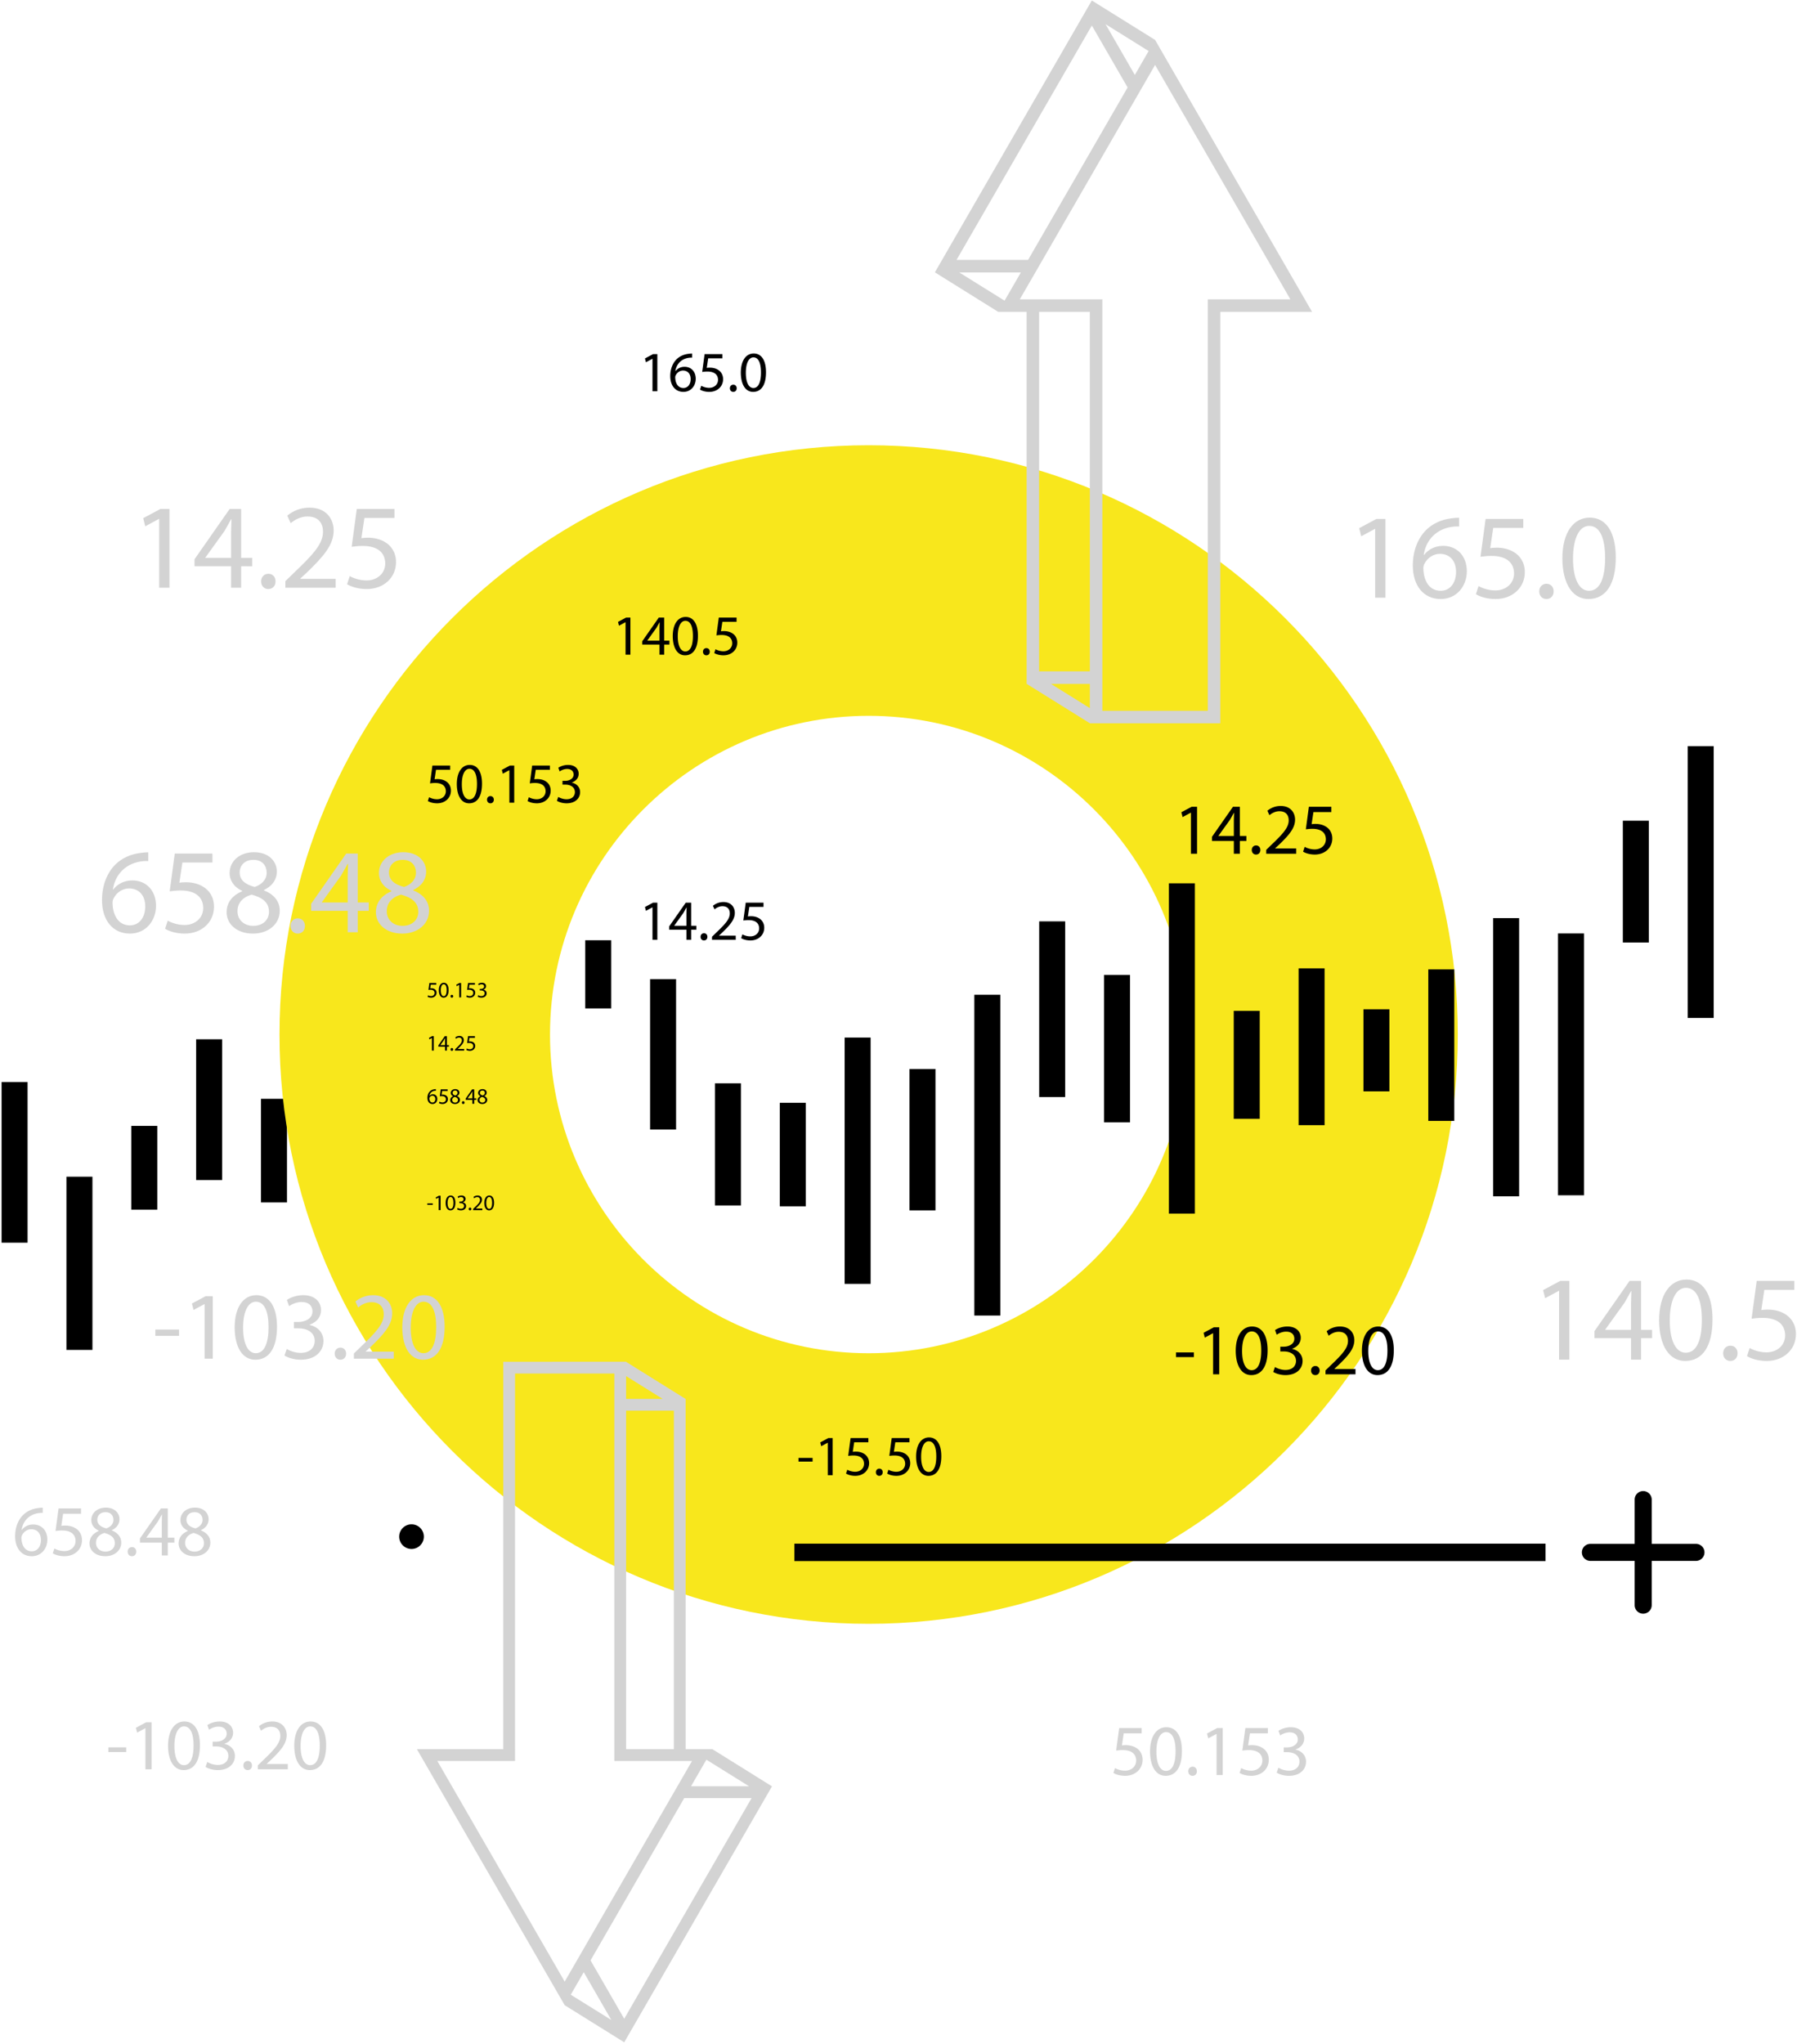 <svg xmlns="http://www.w3.org/2000/svg" width="467" height="531" fill="none" fill-rule="evenodd" xmlns:v="https://vecta.io/nano"><path d="M.412 322.876h6.754v-41.733H.412v41.733zm16.854 27.856h6.754v-44.997h-6.754v44.997zm16.853-36.429h6.754v-21.78h-6.754v21.78zm16.853-7.701h6.754V270.02h-6.754v36.582zm16.853 5.821h6.754v-26.924h-6.754v26.924zm33.706 13.194h6.754v-44.939h-6.754v44.939zm16.853-42.292h6.754v-61.168h-6.754v61.168zm16.853-33.799h6.755V196.03h-6.755v53.496zm16.854 12.475h6.754V244.3h-6.754v17.701zm16.853 31.476h6.754v-39.082h-6.754v39.082zm16.853 19.726h6.754v-31.725h-6.754v31.725zm16.853.22h6.754v-26.892h-6.754v26.892zm16.853 20.158h6.754v-64.004h-6.754v64.004zm16.853-19.095h6.754v-36.742h-6.754v36.742zm16.853 27.322h6.754v-83.345h-6.754v83.345zm16.853-56.778h6.754v-45.639h-6.754v45.639z" fill="#000"/><path d="M225.739 185.986c-45.654 0-82.806 37.151-82.806 82.805s37.152 82.807 82.806 82.807 82.807-37.152 82.807-82.807-37.152-82.805-82.807-82.805zm0 235.912c-84.424 0-153.106-68.682-153.106-153.107s68.682-153.106 153.106-153.106 153.107 68.683 153.107 153.106-68.683 153.107-153.107 153.107z" fill="#f8e71c"/><g fill="#000"><path d="M103.742 399.251c0-1.769 1.435-3.203 3.204-3.203s3.203 1.434 3.203 3.203-1.434 3.203-3.203 3.203-3.204-1.434-3.204-3.203zm102.707 6.355h195.206v-4.534H206.449v4.534zm80.466-114.001h6.754v-38.296h-6.754v38.296zm16.854 23.724h6.754v-85.82h-6.754v85.82zm16.853-24.625h6.754v-28.068h-6.754v28.068zm16.853 1.654h6.754v-40.76h-6.754v40.76zm16.853-8.792h6.754v-21.338h-6.754v21.338zm16.853 7.665h6.754v-39.358h-6.754v39.358zm16.853 19.597h6.754v-72.283h-6.754v72.283zm16.853-.263h6.754v-68.039h-6.754v68.039zm16.853-65.688h6.754v-31.635h-6.754v31.635zm16.854 19.604h6.754v-70.616h-6.754v70.616zm-325.221-8.65h-1.428l-.144.961c.087-.011.168-.023.306-.023.288 0 .575.064.806.202.293.167.535.489.535.961 0 .732-.581 1.279-1.393 1.279-.409 0-.754-.116-.933-.231l.127-.386c.155.093.46.208.8.208.478 0 .887-.311.887-.812-.006-.484-.328-.829-1.077-.829-.213 0-.38.023-.518.04l.242-1.796h1.79v.426zm1.175 1.462c0 .973.299 1.526.76 1.526.518 0 .765-.605.765-1.56 0-.921-.236-1.526-.76-1.526-.443 0-.765.541-.765 1.56zm2.032-.057c0 1.272-.472 1.974-1.301 1.974-.731 0-1.227-.685-1.238-1.923 0-1.255.541-1.946 1.301-1.946.789 0 1.238.703 1.238 1.895zm.506 1.612c0-.213.144-.363.346-.363s.34.15.34.363c0 .207-.133.362-.346.362-.201 0-.34-.155-.34-.362zm2.251-2.971h-.011l-.651.351-.098-.386.818-.437h.432v3.742h-.49v-3.27zm4.088-.046h-1.428l-.144.961c.087-.011.167-.023.305-.023.288 0 .576.064.806.202.294.167.536.489.536.961 0 .732-.582 1.279-1.393 1.279-.409 0-.755-.116-.933-.231l.126-.386a1.67 1.67 0 0 0 .801.208c.478 0 .886-.311.886-.812-.005-.484-.328-.829-1.076-.829-.213 0-.38.023-.518.04l.241-1.796h1.791v.426zm.84 2.735c.144.092.478.236.829.236.651 0 .853-.415.847-.726-.006-.524-.478-.748-.967-.748h-.283v-.38h.283c.368 0 .834-.19.834-.634 0-.299-.19-.564-.656-.564-.299 0-.587.133-.748.248l-.133-.369c.196-.144.576-.288.979-.288.737 0 1.071.438 1.071.893 0 .386-.23.714-.691.881v.011c.461.092.835.438.835.962 0 .599-.467 1.122-1.365 1.122-.42 0-.789-.132-.973-.253l.138-.391zm-12.026 11.128h-.011l-.651.351-.098-.385.818-.438h.431v3.742h-.489v-3.27zm3.42 1.854v-1.249l.017-.588h-.017l-.311.553-.916 1.273v.011h1.227zm0 1.416v-1.019h-1.739v-.334l1.67-2.389h.547v2.326h.524v.397h-.524v1.019h-.478zm1.427-.299c0-.213.144-.363.346-.363s.34.15.34.363c0 .207-.133.363-.346.363-.201 0-.34-.156-.34-.363zm1.152.299v-.311l.397-.385c.956-.91 1.388-1.394 1.393-1.958 0-.38-.184-.731-.742-.731-.34 0-.622.173-.795.317l-.161-.357a1.64 1.64 0 0 1 1.059-.38c.806 0 1.146.552 1.146 1.088 0 .691-.501 1.249-1.29 2.009l-.299.277v.011h1.681v.42h-2.389zm5.187-3.316h-1.428l-.144.962c.087-.012.167-.023.305-.023.288 0 .576.063.806.201.294.167.536.489.536.962 0 .731-.582 1.278-1.393 1.278-.409 0-.755-.115-.933-.231l.126-.385c.156.092.461.207.801.207.478 0 .886-.311.886-.812-.005-.484-.328-.829-1.076-.829-.213 0-.38.023-.518.04l.241-1.796h1.791v.426zm-10.293 15.907c0-.535-.306-.858-.772-.858-.305 0-.587.19-.725.461-.035.057-.058.132-.058.225.011.616.294 1.07.823 1.07.438 0 .732-.362.732-.898zm.143-2.159c-.103-.006-.236 0-.38.023a1.52 1.52 0 0 0-1.301 1.33h.018c.178-.236.489-.432.903-.432.662 0 1.129.478 1.129 1.209 0 .686-.467 1.319-1.244 1.319-.8 0-1.324-.622-1.324-1.595 0-.737.265-1.318.633-1.687.311-.305.726-.495 1.198-.553.15-.023.276-.028.368-.028v.414zm3.052.069h-1.428l-.144.962c.086-.012.167-.023.305-.023.288 0 .576.063.806.201.294.167.536.49.536.962 0 .731-.582 1.278-1.394 1.278-.409 0-.754-.115-.932-.23l.126-.386a1.68 1.68 0 0 0 .8.207c.478 0 .887-.311.887-.812-.006-.483-.328-.829-1.077-.829-.213 0-.38.023-.518.04l.242-1.796h1.791v.426zm1.295.472c0 .375.282.576.714.691.322-.109.57-.339.57-.679a.58.58 0 0 0-.634-.61c-.42 0-.65.276-.65.598zm1.393 1.872c0-.455-.316-.674-.823-.818-.438.127-.674.414-.674.772-.017.38.271.713.749.713.455 0 .748-.282.748-.667zm-2.015.023c0-.472.282-.806.743-1.002l-.006-.017c-.415-.196-.593-.519-.593-.841 0-.593.501-.996 1.157-.996.726 0 1.088.455 1.088.921 0 .317-.155.656-.616.875v.017c.467.185.755.513.755.968 0 .65-.559 1.088-1.273 1.088-.783 0-1.255-.466-1.255-1.013zm3.04.65c0-.213.144-.363.345-.363s.34.15.34.363c0 .207-.132.363-.346.363-.201 0-.339-.156-.339-.363zm2.717-1.117v-1.249l.017-.587h-.017l-.311.552-.915 1.273v.011h1.226zm0 1.417v-1.019h-1.739v-.334l1.67-2.39h.547v2.326h.524v.398h-.524v1.019h-.478z"/><path d="M124.72 283.937c0 .375.282.576.714.691.323-.109.57-.339.57-.679 0-.299-.178-.61-.633-.61-.42 0-.651.276-.651.598zm1.393 1.872c0-.455-.316-.674-.823-.818-.437.127-.673.414-.673.772-.018.38.27.713.748.713.455 0 .748-.282.748-.667zm-2.015.023c0-.472.283-.806.743-1.002l-.006-.017c-.414-.196-.593-.519-.593-.841 0-.593.501-.996 1.158-.996.725 0 1.088.455 1.088.921 0 .317-.156.656-.616.875v.017c.466.185.754.513.754.968 0 .65-.559 1.088-1.272 1.088-.783 0-1.256-.466-1.256-1.013zm-13.045 27.214h1.422v-.375h-1.422v.375zm2.954-1.9h-.012l-.651.351-.098-.386.818-.437h.432v3.742h-.489v-3.27zm2.308 1.416c0 .973.299 1.526.76 1.526.518 0 .766-.605.766-1.56 0-.922-.236-1.526-.76-1.526-.444 0-.766.541-.766 1.56zm2.032-.058c0 1.273-.472 1.975-1.301 1.975-.731 0-1.226-.685-1.238-1.923 0-1.255.541-1.946 1.302-1.946.788 0 1.237.703 1.237 1.894zm.587 1.331c.144.092.478.236.83.236.65 0 .852-.415.846-.726-.006-.524-.478-.748-.967-.748h-.282v-.38h.282c.368 0 .834-.19.834-.634 0-.299-.19-.564-.656-.564-.299 0-.587.132-.748.248l-.133-.369c.196-.144.576-.288.979-.288.737 0 1.071.438 1.071.893 0 .385-.23.714-.691.881v.011c.461.092.835.438.835.962 0 .598-.467 1.122-1.365 1.122-.42 0-.789-.132-.973-.253l.138-.391zm2.873.282c0-.213.144-.363.346-.363s.339.15.339.363c0 .207-.132.362-.345.362-.202 0-.34-.155-.34-.362zm1.151.299v-.311l.398-.386c.956-.909 1.387-1.393 1.393-1.957 0-.38-.184-.731-.743-.731-.339 0-.621.172-.794.316l-.161-.357c.259-.218.627-.38 1.059-.38.806 0 1.146.553 1.146 1.088 0 .691-.501 1.25-1.29 2.01l-.299.276v.012h1.681v.42h-2.39zm3.409-1.854c0 .973.299 1.526.76 1.526.518 0 .766-.605.766-1.56 0-.922-.237-1.526-.761-1.526-.443 0-.765.541-.765 1.56zm2.032-.058c0 1.273-.472 1.975-1.301 1.975-.731 0-1.226-.685-1.238-1.923 0-1.255.541-1.946 1.301-1.946.789 0 1.238.703 1.238 1.894z"/></g><path d="M296.694 450.366h-4.659l-.47 3.137c.282-.037.545-.075.996-.075.939 0 1.879.207 2.63.658.958.544 1.747 1.596 1.747 3.137 0 2.385-1.897 4.17-4.546 4.17-1.334 0-2.461-.376-3.043-.752l.413-1.258c.507.3 1.503.676 2.611.676 1.559 0 2.893-1.015 2.893-2.649-.019-1.578-1.071-2.705-3.513-2.705-.695 0-1.239.075-1.69.132l.789-5.861h5.842v1.39zm3.831 4.771c0 3.175.977 4.978 2.48 4.978 1.691 0 2.498-1.972 2.498-5.09 0-3.006-.77-4.978-2.479-4.978-1.447 0-2.499 1.766-2.499 5.09zm6.631-.188c0 4.152-1.54 6.444-4.245 6.444-2.386 0-4.001-2.236-4.039-6.274 0-4.095 1.766-6.35 4.246-6.35 2.573 0 4.038 2.292 4.038 6.18zm1.653 5.26c0-.695.47-1.183 1.127-1.183s1.108.488 1.108 1.183c0 .676-.432 1.184-1.127 1.184-.657 0-1.108-.508-1.108-1.184zm7.345-9.693h-.038l-2.123 1.146-.319-1.258 2.667-1.428h1.409v12.21h-1.596v-10.67zm13.336-.15h-4.658l-.47 3.137c.282-.037.545-.075.996-.075.939 0 1.878.207 2.63.658.957.544 1.746 1.596 1.746 3.137 0 2.385-1.897 4.17-4.545 4.17-1.334 0-2.461-.376-3.044-.752l.414-1.258c.507.3 1.503.676 2.611.676 1.559 0 2.893-1.015 2.893-2.649-.019-1.578-1.071-2.705-3.513-2.705-.695 0-1.24.075-1.691.132l.789-5.861h5.842v1.39zm2.743 8.923a5.53 5.53 0 0 0 2.704.77c2.123 0 2.781-1.353 2.762-2.367-.019-1.709-1.559-2.442-3.156-2.442h-.921v-1.24h.921c1.202 0 2.724-.62 2.724-2.066 0-.977-.62-1.841-2.142-1.841-.977 0-1.916.432-2.442.808l-.432-1.202c.639-.47 1.879-.94 3.194-.94 2.404 0 3.494 1.428 3.494 2.912 0 1.259-.752 2.329-2.255 2.874v.038c1.503.3 2.724 1.427 2.724 3.137 0 1.953-1.521 3.663-4.452 3.663-1.371 0-2.573-.432-3.174-.827l.451-1.277zM10.638 400.131c0-1.747-.996-2.799-2.517-2.799-.996 0-1.916.62-2.367 1.503a1.4 1.4 0 0 0-.188.732c.038 2.01.958 3.494 2.686 3.494 1.428 0 2.386-1.183 2.386-2.93zm.47-7.045c-.338-.018-.77 0-1.24.075-2.592.433-3.964 2.33-4.245 4.34h.056c.582-.771 1.597-1.409 2.949-1.409 2.16 0 3.682 1.559 3.682 3.945 0 2.235-1.521 4.301-4.057 4.301-2.611 0-4.321-2.028-4.321-5.203 0-2.405.864-4.302 2.066-5.504 1.014-.995 2.367-1.615 3.907-1.803a7.96 7.96 0 0 1 1.202-.094v1.352zm9.955.226h-4.659l-.47 3.137c.282-.038.545-.075.996-.075.939 0 1.878.206 2.63.657.958.545 1.747 1.597 1.747 3.137 0 2.386-1.897 4.17-4.546 4.17-1.334 0-2.461-.375-3.043-.751l.413-1.259c.507.301 1.503.677 2.611.677 1.559 0 2.893-1.015 2.893-2.649-.019-1.578-1.071-2.705-3.513-2.705-.695 0-1.24.075-1.691.132l.789-5.861h5.842v1.39zm4.227 1.54c0 1.221.921 1.879 2.329 2.254 1.052-.357 1.86-1.108 1.86-2.216 0-.977-.582-1.991-2.066-1.991-1.371 0-2.123.901-2.123 1.953zm4.546 6.105c0-1.484-1.033-2.198-2.686-2.667-1.428.413-2.198 1.352-2.198 2.517-.056 1.24.883 2.329 2.442 2.329 1.484 0 2.442-.92 2.442-2.179zm-6.575.075c0-1.54.921-2.63 2.423-3.268l-.019-.057c-1.352-.638-1.935-1.69-1.935-2.742 0-1.935 1.634-3.25 3.776-3.25 2.367 0 3.55 1.484 3.55 3.006 0 1.033-.507 2.141-2.01 2.855v.056c1.522.601 2.461 1.672 2.461 3.156 0 2.123-1.822 3.55-4.151 3.55-2.555 0-4.095-1.521-4.095-3.306zm9.918 2.123c0-.695.47-1.184 1.127-1.184s1.108.489 1.108 1.184c0 .676-.432 1.183-1.127 1.183-.657 0-1.108-.507-1.108-1.183zm8.866-3.644v-4.077l.056-1.916h-.056l-1.014 1.804-2.987 4.151v.038h4.001zm0 4.621v-3.325h-5.673v-1.09l5.447-7.795h1.785v7.589h1.709v1.296h-1.709v3.325h-1.559zm6.405-9.28c0 1.221.92 1.879 2.329 2.254 1.052-.357 1.86-1.108 1.86-2.216 0-.977-.582-1.991-2.066-1.991-1.371 0-2.123.901-2.123 1.953zm4.546 6.105c0-1.484-1.033-2.198-2.686-2.667-1.428.413-2.198 1.352-2.198 2.517-.056 1.24.883 2.329 2.442 2.329 1.484 0 2.442-.92 2.442-2.179zm-6.575.075c0-1.54.92-2.63 2.423-3.268l-.019-.057c-1.352-.638-1.935-1.69-1.935-2.742 0-1.935 1.634-3.25 3.776-3.25 2.367 0 3.55 1.484 3.55 3.006 0 1.033-.507 2.141-2.01 2.855v.056c1.521.601 2.461 1.672 2.461 3.156 0 2.123-1.822 3.55-4.151 3.55-2.555 0-4.095-1.521-4.095-3.306zm-18.262 54.193h4.64v-1.221h-4.64v1.221zm9.636-6.199h-.038l-2.123 1.146-.319-1.259 2.667-1.427h1.409v12.21h-1.597v-10.67zm7.532 4.621c0 3.175.977 4.978 2.48 4.978 1.691 0 2.498-1.972 2.498-5.091 0-3.005-.77-4.977-2.48-4.977-1.446 0-2.498 1.765-2.498 5.09zm6.631-.188c0 4.152-1.54 6.443-4.245 6.443-2.386 0-4.001-2.235-4.039-6.274 0-4.095 1.766-6.349 4.245-6.349 2.574 0 4.039 2.292 4.039 6.18zm1.916 4.339c.47.301 1.559.771 2.705.771 2.123 0 2.78-1.353 2.761-2.367-.019-1.709-1.559-2.442-3.156-2.442h-.92v-1.24h.92c1.202 0 2.724-.62 2.724-2.066 0-.977-.62-1.841-2.142-1.841-.977 0-1.916.432-2.442.808l-.432-1.203c.639-.469 1.879-.939 3.193-.939 2.404 0 3.494 1.428 3.494 2.912 0 1.258-.751 2.329-2.254 2.874v.037c1.503.301 2.724 1.428 2.724 3.137 0 1.954-1.521 3.663-4.452 3.663-1.371 0-2.574-.432-3.175-.826l.451-1.278zm9.373.921c0-.695.47-1.183 1.127-1.183s1.108.488 1.108 1.183c0 .676-.432 1.183-1.127 1.183-.658 0-1.108-.507-1.108-1.183zm3.757.977v-1.015l1.296-1.258c3.118-2.968 4.527-4.546 4.546-6.387 0-1.24-.601-2.386-2.423-2.386-1.108 0-2.029.564-2.592 1.034l-.526-1.165c.845-.714 2.048-1.24 3.456-1.24 2.63 0 3.738 1.804 3.738 3.551 0 2.254-1.634 4.076-4.208 6.555l-.977.902v.038h5.485v1.371h-7.796zm11.12-6.049c0 3.175.977 4.978 2.48 4.978 1.691 0 2.498-1.972 2.498-5.091 0-3.005-.77-4.977-2.48-4.977-1.447 0-2.498 1.765-2.498 5.09zm6.631-.188c0 4.152-1.54 6.443-4.245 6.443-2.386 0-4.001-2.235-4.039-6.274 0-4.095 1.766-6.349 4.245-6.349 2.574 0 4.039 2.292 4.039 6.18z" fill="#d3d3d3"/><path d="M309.491 211.154h-.038l-2.123 1.145-.319-1.258 2.667-1.428h1.409v12.21h-1.596v-10.669zm11.157 6.048v-4.076l.057-1.916h-.057l-1.014 1.803-2.987 4.152v.037h4.001zm0 4.621v-3.325h-5.673v-1.089l5.448-7.796h1.784v7.589h1.71v1.296h-1.71v3.325h-1.559zm4.658-.977c0-.695.47-1.183 1.127-1.183s1.109.488 1.109 1.183c0 .677-.432 1.184-1.127 1.184-.658 0-1.109-.507-1.109-1.184zm3.757.977v-1.014l1.296-1.259c3.118-2.968 4.527-4.546 4.546-6.387 0-1.239-.601-2.385-2.423-2.385-1.108 0-2.029.563-2.592 1.033l-.526-1.165a5.36 5.36 0 0 1 3.456-1.239c2.63 0 3.738 1.803 3.738 3.55 0 2.254-1.634 4.076-4.208 6.556l-.976.901v.038h5.485v1.371h-7.796zm16.925-10.82h-4.659l-.47 3.137c.282-.037.545-.075.996-.075.939 0 1.879.207 2.63.658.958.544 1.747 1.596 1.747 3.137 0 2.385-1.897 4.17-4.546 4.17-1.334 0-2.461-.376-3.043-.752l.413-1.258c.507.3 1.503.676 2.611.676 1.559 0 2.893-1.014 2.893-2.649-.019-1.577-1.071-2.705-3.513-2.705-.695 0-1.239.076-1.69.132l.789-5.861h5.842v1.39zm-40.367 141.598h4.64v-1.221h-4.64v1.221zm9.636-6.199h-.037l-2.123 1.146-.319-1.259 2.667-1.428h1.409v12.21h-1.597v-10.669zm7.533 4.621c0 3.174.976 4.978 2.479 4.978 1.691 0 2.498-1.973 2.498-5.091 0-3.006-.77-4.978-2.479-4.978-1.447 0-2.498 1.766-2.498 5.091zm6.631-.188c0 4.151-1.541 6.443-4.246 6.443-2.385 0-4.001-2.235-4.039-6.274 0-4.095 1.766-6.349 4.246-6.349 2.573 0 4.039 2.292 4.039 6.18zm1.915 4.339c.47.301 1.559.77 2.705.77 2.123 0 2.78-1.352 2.761-2.367-.018-1.709-1.559-2.442-3.155-2.442h-.921v-1.239h.921c1.202 0 2.723-.62 2.723-2.067 0-.976-.619-1.841-2.141-1.841-.977 0-1.916.432-2.442.808l-.432-1.202c.639-.47 1.878-.939 3.193-.939 2.405 0 3.494 1.427 3.494 2.911 0 1.259-.751 2.33-2.254 2.874v.038c1.503.301 2.724 1.428 2.724 3.137 0 1.954-1.522 3.663-4.452 3.663-1.371 0-2.574-.432-3.175-.826l.451-1.278zm9.373.921c0-.695.47-1.184 1.127-1.184s1.109.489 1.109 1.184c0 .676-.432 1.183-1.127 1.183-.658 0-1.109-.507-1.109-1.183zm3.757.976v-1.014l1.296-1.259c3.118-2.968 4.527-4.545 4.546-6.386 0-1.24-.601-2.386-2.423-2.386-1.109 0-2.029.564-2.593 1.033l-.526-1.165c.846-.713 2.048-1.239 3.457-1.239 2.63 0 3.738 1.803 3.738 3.55 0 2.254-1.634 4.076-4.208 6.556l-.977.901v.038h5.486v1.371h-7.796zm11.12-6.048c0 3.174.977 4.978 2.48 4.978 1.69 0 2.498-1.973 2.498-5.091 0-3.006-.77-4.978-2.48-4.978-1.446 0-2.498 1.766-2.498 5.091zm6.631-.188c0 4.151-1.54 6.443-4.245 6.443-2.386 0-4.001-2.235-4.039-6.274 0-4.095 1.766-6.349 4.245-6.349 2.574 0 4.039 2.292 4.039 6.18zM169.567 93.222h-.03l-1.677.906-.253-.995 2.109-1.128h1.113v9.651h-1.262v-8.434zm9.918 5.271c0-1.381-.787-2.212-1.99-2.212-.787 0-1.514.49-1.871 1.188a1.11 1.11 0 0 0-.148.579c.03 1.589.757 2.761 2.123 2.761 1.129 0 1.886-.935 1.886-2.316zm.371-5.568c-.267-.015-.609 0-.98.059-2.049.341-3.133 1.841-3.356 3.43h.045c.46-.609 1.262-1.114 2.331-1.114 1.708 0 2.91 1.232 2.91 3.118 0 1.767-1.202 3.4-3.207 3.4-2.064 0-3.415-1.603-3.415-4.113 0-1.9.683-3.4 1.634-4.35.801-.787 1.87-1.277 3.088-1.425a6.31 6.31 0 0 1 .95-.074v1.069zm7.868.179h-3.682l-.371 2.48c.223-.03.431-.059.787-.059.742 0 1.485.163 2.079.52.757.431 1.381 1.262 1.381 2.48 0 1.886-1.5 3.296-3.594 3.296-1.054 0-1.945-.297-2.405-.594l.327-.995c.401.238 1.188.535 2.064.535 1.232 0 2.286-.802 2.286-2.094-.015-1.247-.846-2.138-2.776-2.138-.55 0-.98.059-1.337.104l.624-4.632h4.617v1.099zm1.96 7.78c0-.55.371-.936.891-.936s.876.386.876.936c0 .534-.342.935-.891.935-.52 0-.876-.401-.876-.935zm4.142-4.009c0 2.509.772 3.934 1.96 3.934 1.336 0 1.974-1.558 1.974-4.023 0-2.376-.608-3.935-1.959-3.935-1.144 0-1.975 1.396-1.975 4.024zm5.241-.148c0 3.282-1.217 5.093-3.356 5.093-1.885 0-3.162-1.767-3.192-4.959 0-3.237 1.396-5.019 3.356-5.019 2.034 0 3.192 1.812 3.192 4.885zm8.442 283.027h3.667v-.965h-3.667v.965zm7.616-4.899h-.03l-1.677.905-.253-.994 2.109-1.129h1.113v9.651h-1.262v-8.433zm10.541-.119h-3.682l-.371 2.479c.222-.029.43-.059.787-.059.742 0 1.484.163 2.078.52.758.43 1.381 1.262 1.381 2.479 0 1.886-1.499 3.296-3.593 3.296-1.054 0-1.945-.297-2.405-.594l.326-.994c.401.237 1.188.534 2.064.534 1.233 0 2.287-.802 2.287-2.093-.015-1.248-.847-2.138-2.777-2.138-.549 0-.98.059-1.336.103l.624-4.632h4.617v1.099zm1.959 7.78c0-.549.372-.935.891-.935s.876.386.876.935c0 .534-.341.935-.891.935-.519 0-.876-.401-.876-.935zm8.73-7.78h-3.682l-.371 2.479c.223-.029.431-.059.787-.059.742 0 1.485.163 2.079.52.757.43 1.38 1.262 1.38 2.479 0 1.886-1.499 3.296-3.593 3.296-1.054 0-1.945-.297-2.405-.594l.327-.994c.4.237 1.187.534 2.063.534 1.233 0 2.287-.802 2.287-2.093-.015-1.248-.846-2.138-2.776-2.138-.55 0-.98.059-1.337.103l.624-4.632h4.617v1.099zm3.029 3.771c0 2.509.772 3.935 1.96 3.935 1.336 0 1.974-1.559 1.974-4.024 0-2.376-.609-3.935-1.96-3.935-1.143 0-1.974 1.396-1.974 4.024zm5.241-.148c0 3.281-1.218 5.092-3.356 5.092-1.885 0-3.162-1.767-3.192-4.959 0-3.236 1.396-5.018 3.356-5.018 2.034 0 3.192 1.811 3.192 4.885zm-82.058-216.688h-.03l-1.677.905-.253-.994 2.109-1.129h1.113v9.651h-1.262v-8.433zm8.819 4.781v-3.222l.045-1.515h-.045l-.802 1.426-2.36 3.281v.03h3.162zm0 3.652v-2.628h-4.484v-.861l4.306-6.162h1.41v5.999h1.352v1.024h-1.352v2.628h-1.232zm4.751-4.781c0 2.509.772 3.935 1.96 3.935 1.336 0 1.974-1.559 1.974-4.024 0-2.376-.609-3.935-1.96-3.935-1.143 0-1.974 1.396-1.974 4.024zm5.241-.148c0 3.281-1.218 5.093-3.356 5.093-1.885 0-3.162-1.767-3.192-4.96 0-3.236 1.396-5.018 3.356-5.018 2.034 0 3.192 1.811 3.192 4.885zm1.306 4.157c0-.549.371-.935.891-.935s.876.386.876.935c0 .535-.342.935-.891.935-.52 0-.876-.4-.876-.935zm8.73-7.78h-3.683l-.371 2.479c.223-.029.431-.059.787-.059.743 0 1.485.163 2.079.52.757.43 1.381 1.262 1.381 2.479 0 1.886-1.5 3.296-3.593 3.296-1.055 0-1.945-.296-2.406-.593l.327-.995c.401.237 1.188.534 2.064.534 1.232 0 2.286-.801 2.286-2.093-.014-1.247-.846-2.138-2.776-2.138-.55 0-.98.059-1.337.104l.624-4.633h4.618v1.099zM116.992 200h-3.682l-.371 2.48c.223-.03.43-.06.787-.06.742 0 1.484.164 2.078.52.758.431 1.381 1.262 1.381 2.48 0 1.885-1.499 3.296-3.593 3.296-1.054 0-1.945-.297-2.405-.594l.326-.995c.401.238 1.188.535 2.064.535 1.233 0 2.287-.802 2.287-2.094-.015-1.247-.847-2.138-2.777-2.138-.549 0-.98.06-1.336.104l.624-4.632h4.617V200zm3.028 3.772c0 2.509.772 3.934 1.96 3.934 1.337 0 1.975-1.559 1.975-4.023 0-2.376-.609-3.935-1.96-3.935-1.143 0-1.975 1.395-1.975 4.024zm5.242-.149c0 3.281-1.218 5.093-3.356 5.093-1.886 0-3.162-1.767-3.192-4.959 0-3.237 1.396-5.019 3.355-5.019 2.035 0 3.193 1.812 3.193 4.885zm1.306 4.157c0-.549.371-.935.89-.935s.877.386.877.935c0 .535-.342.936-.891.936-.52 0-.876-.401-.876-.936zm5.805-7.661h-.03l-1.678.906-.252-.995 2.108-1.128h1.114v9.651h-1.262v-8.434zm10.541-.119h-3.683l-.371 2.48c.223-.03.431-.06.787-.06.743 0 1.485.164 2.079.52.757.431 1.381 1.262 1.381 2.48 0 1.885-1.5 3.296-3.593 3.296-1.055 0-1.945-.297-2.406-.594l.327-.995c.401.238 1.188.535 2.064.535 1.232 0 2.286-.802 2.286-2.094-.014-1.247-.846-2.138-2.776-2.138-.55 0-.98.06-1.337.104l.624-4.632h4.618V200zm2.167 7.053c.371.237 1.232.609 2.138.609 1.678 0 2.197-1.069 2.183-1.871-.015-1.351-1.233-1.93-2.495-1.93h-.727v-.98h.727c.95 0 2.153-.49 2.153-1.634 0-.772-.49-1.455-1.693-1.455-.772 0-1.514.342-1.93.639l-.341-.95c.505-.372 1.484-.743 2.524-.743 1.9 0 2.762 1.129 2.762 2.302 0 .994-.595 1.841-1.782 2.271v.03c1.187.238 2.153 1.128 2.153 2.48 0 1.544-1.203 2.895-3.519 2.895-1.084 0-2.034-.342-2.509-.654l.356-1.009zm24.486 28.698h-.03l-1.677.906-.253-.995 2.109-1.128h1.113v9.651h-1.262v-8.434zm8.819 4.781v-3.222l.045-1.514h-.045l-.802 1.425-2.36 3.281v.03h3.162zm0 3.653v-2.628h-4.484v-.861l4.306-6.162h1.41v5.998h1.352v1.025h-1.352v2.628h-1.232zm3.682-.772c0-.55.371-.936.89-.936s.877.386.877.936c0 .534-.342.935-.891.935-.52 0-.876-.401-.876-.935zm2.969.772v-.802l1.024-.995c2.465-2.346 3.579-3.593 3.593-5.048 0-.98-.475-1.886-1.915-1.886-.876 0-1.604.446-2.049.817l-.416-.921c.668-.564 1.619-.98 2.732-.98 2.079 0 2.955 1.426 2.955 2.807 0 1.781-1.292 3.222-3.326 5.182l-.772.712v.03h4.336v1.084h-6.162zm13.377-8.553h-3.683l-.371 2.48c.223-.03.431-.059.787-.059.743 0 1.485.163 2.079.519.757.431 1.381 1.262 1.381 2.48 0 1.886-1.5 3.296-3.593 3.296-1.055 0-1.945-.297-2.406-.594l.327-.995c.401.238 1.188.535 2.064.535 1.232 0 2.286-.802 2.286-2.094-.014-1.247-.846-2.138-2.776-2.138-.55 0-.98.06-1.337.104l.624-4.632h4.618v1.098z" fill="#000"/><path d="M357.375 137.418h-.063l-3.557 1.92-.535-2.108 4.469-2.392h2.36v20.456h-2.674v-17.876zm21.02 11.172c0-2.927-1.668-4.689-4.217-4.689-1.668 0-3.21 1.039-3.965 2.518-.189.315-.315.724-.315 1.227.063 3.368 1.605 5.854 4.5 5.854 2.392 0 3.997-1.983 3.997-4.91zm.787-11.801c-.567-.032-1.29 0-2.077.126-4.343.724-6.64 3.902-7.113 7.269h.095c.976-1.29 2.675-2.36 4.941-2.36 3.619 0 6.168 2.612 6.168 6.609 0 3.745-2.549 7.207-6.798 7.207-4.374 0-7.238-3.399-7.238-8.718 0-4.028 1.448-7.206 3.462-9.221 1.699-1.667 3.965-2.706 6.546-3.021.818-.126 1.51-.157 2.014-.157v2.266zm16.678.377h-7.805l-.786 5.256c.472-.063.912-.126 1.667-.126 1.574 0 3.148.346 4.406 1.102 1.605.912 2.927 2.675 2.927 5.255 0 3.997-3.178 6.987-7.616 6.987-2.234 0-4.122-.63-5.098-1.259l.692-2.109c.85.504 2.518 1.133 4.375 1.133 2.612 0 4.846-1.699 4.846-4.437-.031-2.644-1.794-4.532-5.885-4.532-1.164 0-2.077.126-2.832.22l1.322-9.818h9.787v2.328zm4.152 16.491c0-1.164.787-1.983 1.888-1.983s1.858.819 1.858 1.983c0 1.133-.724 1.983-1.889 1.983-1.101 0-1.857-.85-1.857-1.983zm8.78-8.497c0 5.318 1.636 8.34 4.154 8.34 2.832 0 4.185-3.305 4.185-8.529 0-5.035-1.29-8.339-4.154-8.339-2.423 0-4.185 2.958-4.185 8.528zm11.109-.315c0 6.955-2.581 10.795-7.113 10.795-3.996 0-6.703-3.745-6.766-10.512 0-6.86 2.958-10.637 7.113-10.637 4.311 0 6.766 3.84 6.766 10.354zm-14.728 190.539h-.063l-3.556 1.92-.535-2.109 4.468-2.391h2.361v20.456h-2.675v-17.876zm18.692 10.134v-6.829l.094-3.21h-.094l-1.7 3.021-5.003 6.955v.063h6.703zm0 7.742v-5.571h-9.504v-1.825l9.126-13.06h2.99v12.714h2.864v2.171h-2.864v5.571h-2.612zm10.069-10.134c0 5.318 1.637 8.34 4.154 8.34 2.832 0 4.186-3.305 4.186-8.529 0-5.035-1.291-8.339-4.154-8.339-2.424 0-4.186 2.958-4.186 8.528zm11.109-.315c0 6.955-2.58 10.795-7.112 10.795-3.997 0-6.703-3.745-6.766-10.512 0-6.86 2.958-10.637 7.112-10.637 4.311 0 6.766 3.84 6.766 10.354zm2.768 8.812c0-1.164.787-1.983 1.888-1.983s1.857.819 1.857 1.983c0 1.133-.724 1.983-1.888 1.983-1.102 0-1.857-.85-1.857-1.983zm18.504-16.49h-7.805l-.787 5.255c.472-.063.913-.126 1.668-.126 1.573 0 3.147.346 4.406 1.102 1.605.912 2.927 2.675 2.927 5.255 0 3.997-3.179 6.987-7.616 6.987-2.235 0-4.123-.63-5.098-1.259l.692-2.109c.849.504 2.517 1.133 4.374 1.133 2.612 0 4.847-1.699 4.847-4.437-.032-2.644-1.794-4.532-5.885-4.532-1.165 0-2.077.126-2.833.22l1.322-9.818h9.788v2.329zM41.366 134.824h-.063l-3.556 1.919-.535-2.108 4.469-2.392h2.36v20.456h-2.675v-17.875zm18.692 10.133v-6.829l.094-3.21h-.094l-1.7 3.021-5.004 6.955v.063h6.703zm0 7.742v-5.57h-9.504v-1.826l9.127-13.06h2.989v12.714h2.864v2.172H62.67v5.57h-2.612zm7.804-1.636c0-1.165.787-1.983 1.888-1.983s1.857.818 1.857 1.983c0 1.132-.724 1.982-1.889 1.982-1.101 0-1.857-.85-1.857-1.982zm6.293 1.636V151l2.172-2.109c5.224-4.972 7.584-7.616 7.616-10.7 0-2.077-1.007-3.997-4.06-3.997-1.857 0-3.398.944-4.343 1.731l-.881-1.951c1.416-1.196 3.43-2.077 5.79-2.077 4.406 0 6.263 3.021 6.263 5.948 0 3.776-2.738 6.829-7.049 10.983l-1.636 1.511v.063h9.189v2.297h-13.06zm28.353-18.127h-7.805l-.787 5.255c.472-.062.913-.125 1.668-.125 1.574 0 3.147.346 4.406 1.101 1.605.913 2.927 2.675 2.927 5.256 0 3.996-3.178 6.986-7.616 6.986-2.234 0-4.123-.629-5.098-1.259l.692-2.108c.85.503 2.517 1.133 4.374 1.133 2.612 0 4.846-1.7 4.846-4.438-.031-2.643-1.794-4.531-5.885-4.531-1.165 0-2.077.125-2.833.22l1.322-9.819h9.787v2.329zM37.744 235.52c0-2.927-1.668-4.689-4.217-4.689-1.668 0-3.21 1.038-3.965 2.517-.189.315-.315.724-.315 1.228.063 3.367 1.605 5.853 4.5 5.853 2.392 0 3.997-1.982 3.997-4.909zm.787-11.802c-.567-.031-1.29 0-2.077.126-4.343.724-6.64 3.903-7.113 7.27h.095c.976-1.29 2.675-2.36 4.941-2.36 3.619 0 6.168 2.612 6.168 6.609 0 3.745-2.549 7.206-6.798 7.206-4.374 0-7.238-3.399-7.238-8.717 0-4.028 1.448-7.207 3.462-9.221 1.699-1.668 3.965-2.706 6.546-3.021.818-.126 1.511-.157 2.014-.157v2.265zm16.678.378h-7.805l-.787 5.256c.472-.063.913-.126 1.668-.126 1.573 0 3.147.346 4.406 1.101 1.605.913 2.927 2.675 2.927 5.256 0 3.997-3.179 6.986-7.616 6.986-2.234 0-4.123-.629-5.098-1.259l.692-2.108c.85.503 2.518 1.133 4.374 1.133 2.612 0 4.846-1.7 4.846-4.437-.031-2.644-1.794-4.532-5.885-4.532-1.165 0-2.077.125-2.833.22l1.322-9.819h9.788v2.329zm7.079 2.581c0 2.045 1.542 3.147 3.902 3.776 1.762-.598 3.116-1.857 3.116-3.713 0-1.637-.976-3.336-3.462-3.336-2.297 0-3.556 1.51-3.556 3.273zm7.616 10.228c0-2.487-1.731-3.682-4.5-4.469-2.392.692-3.682 2.266-3.682 4.217-.095 2.077 1.479 3.902 4.091 3.902 2.486 0 4.091-1.542 4.091-3.65zm-11.015.125c0-2.58 1.542-4.405 4.06-5.475l-.031-.095c-2.266-1.07-3.242-2.832-3.242-4.594 0-3.242 2.738-5.445 6.326-5.445 3.965 0 5.948 2.486 5.948 5.035 0 1.731-.85 3.588-3.367 4.784v.094c2.549 1.007 4.122 2.801 4.122 5.287 0 3.557-3.053 5.948-6.955 5.948-4.28 0-6.861-2.549-6.861-5.539zm16.615 3.557c0-1.165.787-1.983 1.888-1.983s1.857.818 1.857 1.983c0 1.133-.724 1.982-1.888 1.982-1.101 0-1.857-.849-1.857-1.982zm14.854-6.106v-6.829l.094-3.21h-.094l-1.7 3.021-5.004 6.955v.063h6.704zm0 7.742v-5.57h-9.505v-1.825l9.127-13.061h2.989v12.714h2.864v2.172h-2.864v5.57h-2.612zm10.73-15.546c0 2.045 1.541 3.147 3.902 3.776 1.762-.598 3.116-1.857 3.116-3.713 0-1.637-.976-3.336-3.462-3.336-2.298 0-3.556 1.51-3.556 3.273zm7.615 10.228c0-2.487-1.731-3.682-4.5-4.469-2.392.692-3.682 2.266-3.682 4.217-.095 2.077 1.479 3.902 4.091 3.902 2.486 0 4.091-1.542 4.091-3.65zm-11.014.125c0-2.58 1.542-4.405 4.059-5.475l-.031-.095c-2.266-1.07-3.242-2.832-3.242-4.594 0-3.242 2.738-5.445 6.326-5.445 3.965 0 5.948 2.486 5.948 5.035 0 1.731-.85 3.588-3.367 4.784v.094c2.549 1.007 4.122 2.801 4.122 5.287 0 3.557-3.053 5.948-6.955 5.948-4.28 0-6.86-2.549-6.86-5.539zM40.37 347.071h6.164v-1.622H40.37v1.622zm12.801-8.235h-.05l-2.82 1.522-.424-1.672 3.543-1.896h1.872v16.22h-2.121v-14.174zm10.005 6.139c0 4.217 1.298 6.613 3.294 6.613 2.246 0 3.319-2.62 3.319-6.763 0-3.993-1.023-6.613-3.294-6.613-1.922 0-3.319 2.346-3.319 6.763zm8.809-.25c0 5.515-2.046 8.56-5.64 8.56-3.169 0-5.315-2.97-5.365-8.335 0-5.44 2.346-8.435 5.64-8.435 3.419 0 5.365 3.045 5.365 8.21zm2.544 5.765c.624.399 2.071 1.023 3.593 1.023 2.82 0 3.693-1.797 3.668-3.144-.025-2.271-2.071-3.245-4.192-3.245h-1.223v-1.647h1.223c1.597 0 3.618-.823 3.618-2.745 0-1.297-.823-2.445-2.845-2.445-1.297 0-2.545.574-3.244 1.073l-.574-1.597c.849-.624 2.495-1.248 4.242-1.248 3.194 0 4.642 1.897 4.642 3.868 0 1.672-.998 3.094-2.995 3.818v.05c1.996.399 3.619 1.897 3.619 4.167 0 2.596-2.022 4.867-5.914 4.867-1.822 0-3.419-.574-4.217-1.098l.599-1.697zm12.451 1.222c0-.923.624-1.572 1.497-1.572s1.472.649 1.472 1.572c0 .899-.574 1.572-1.497 1.572-.873 0-1.472-.673-1.472-1.572zm4.991 1.298v-1.347l1.722-1.673c4.142-3.942 6.014-6.038 6.039-8.484 0-1.647-.798-3.169-3.219-3.169-1.472 0-2.695.748-3.444 1.372l-.699-1.547c1.123-.948 2.72-1.647 4.591-1.647 3.494 0 4.966 2.396 4.966 4.717 0 2.994-2.171 5.415-5.59 8.709l-1.297 1.197v.05h7.287v1.822H91.971zm14.771-8.035c0 4.217 1.298 6.613 3.294 6.613 2.246 0 3.319-2.62 3.319-6.763 0-3.993-1.023-6.613-3.294-6.613-1.922 0-3.319 2.346-3.319 6.763zm8.809-.25c0 5.515-2.046 8.56-5.64 8.56-3.169 0-5.315-2.97-5.365-8.335 0-5.44 2.346-8.435 5.64-8.435 3.418 0 5.365 3.045 5.365 8.21zM265.02 77.771l4.042-6.991 21.322-36.939 9.794-16.968 35.159 60.898H313.88v106.914h-27.404v-6.991-99.923h-19.679-1.777zm5.026 3.254h13.177v93.407h-13.181l.004-93.407zm3.083 96.669h10.094v6.29l-10.094-6.29zm25.376-164.433l-3.586 6.215-7.613-13.189 11.199 6.974zm-49.919 54.258l35.158-60.89 9.297 16.1-17.376 30.099-8.484 14.691h-18.595zm.692 3.261h16.026l-4.238 7.341-11.788-7.341zm-6.298 0l16.417 10.236-.016.008h.041l.009.008v-.008h7.366v96.644l-.009.009h.009v.016h.025l16.401 10.22v.024h33.907V81.025h23.842l-40.785-70.642-.005-.008-.004-.008L283.757.139l-.013-.017-40.798 70.658h.042-.008zm-63.132 386.754l-3.805 6.582-20.074 34.776-9.22 15.975-33.1-57.333h20.2V356.881h25.8v6.581 94.072h18.527 1.672zm-4.731-3.063h-12.405v-87.938h12.409l-.004 87.938zm-2.902-91.009h-9.503v-5.921l9.503 5.921zm-23.891 154.805l3.377-5.851 7.166 12.417-10.543-6.566zm46.996-51.081l-33.099 57.325-8.753-15.158 16.359-28.336 7.987-13.831h17.506zm-.651-3.07h-15.088l3.99-6.912 11.098 6.912zm5.929 0l-15.456-9.637.015-.008h-.039l-.008-.007v.007h-6.934v-90.985l.008-.008h-.008v-.016h-.024l-15.44-9.621v-.023H130.79v100.653h-22.446l38.397 66.506.004.008.004.007 15.46 9.629.012.016 38.408-66.521h-.039.008z" fill="#d3d3d3"/><g fill="#000"><path d="M427.026 387.409c-1.225 0-2.217.992-2.217 2.217v27.426a2.22 2.22 0 0 0 2.217 2.218 2.22 2.22 0 0 0 2.218-2.218v-27.426a2.22 2.22 0 0 0-2.218-2.217z"/><path d="M440.739 401.122h-27.426c-1.225 0-2.217.992-2.217 2.217a2.22 2.22 0 0 0 2.217 2.218h27.426a2.22 2.22 0 0 0 2.217-2.218c0-1.225-.992-2.217-2.217-2.217z"/></g></svg>